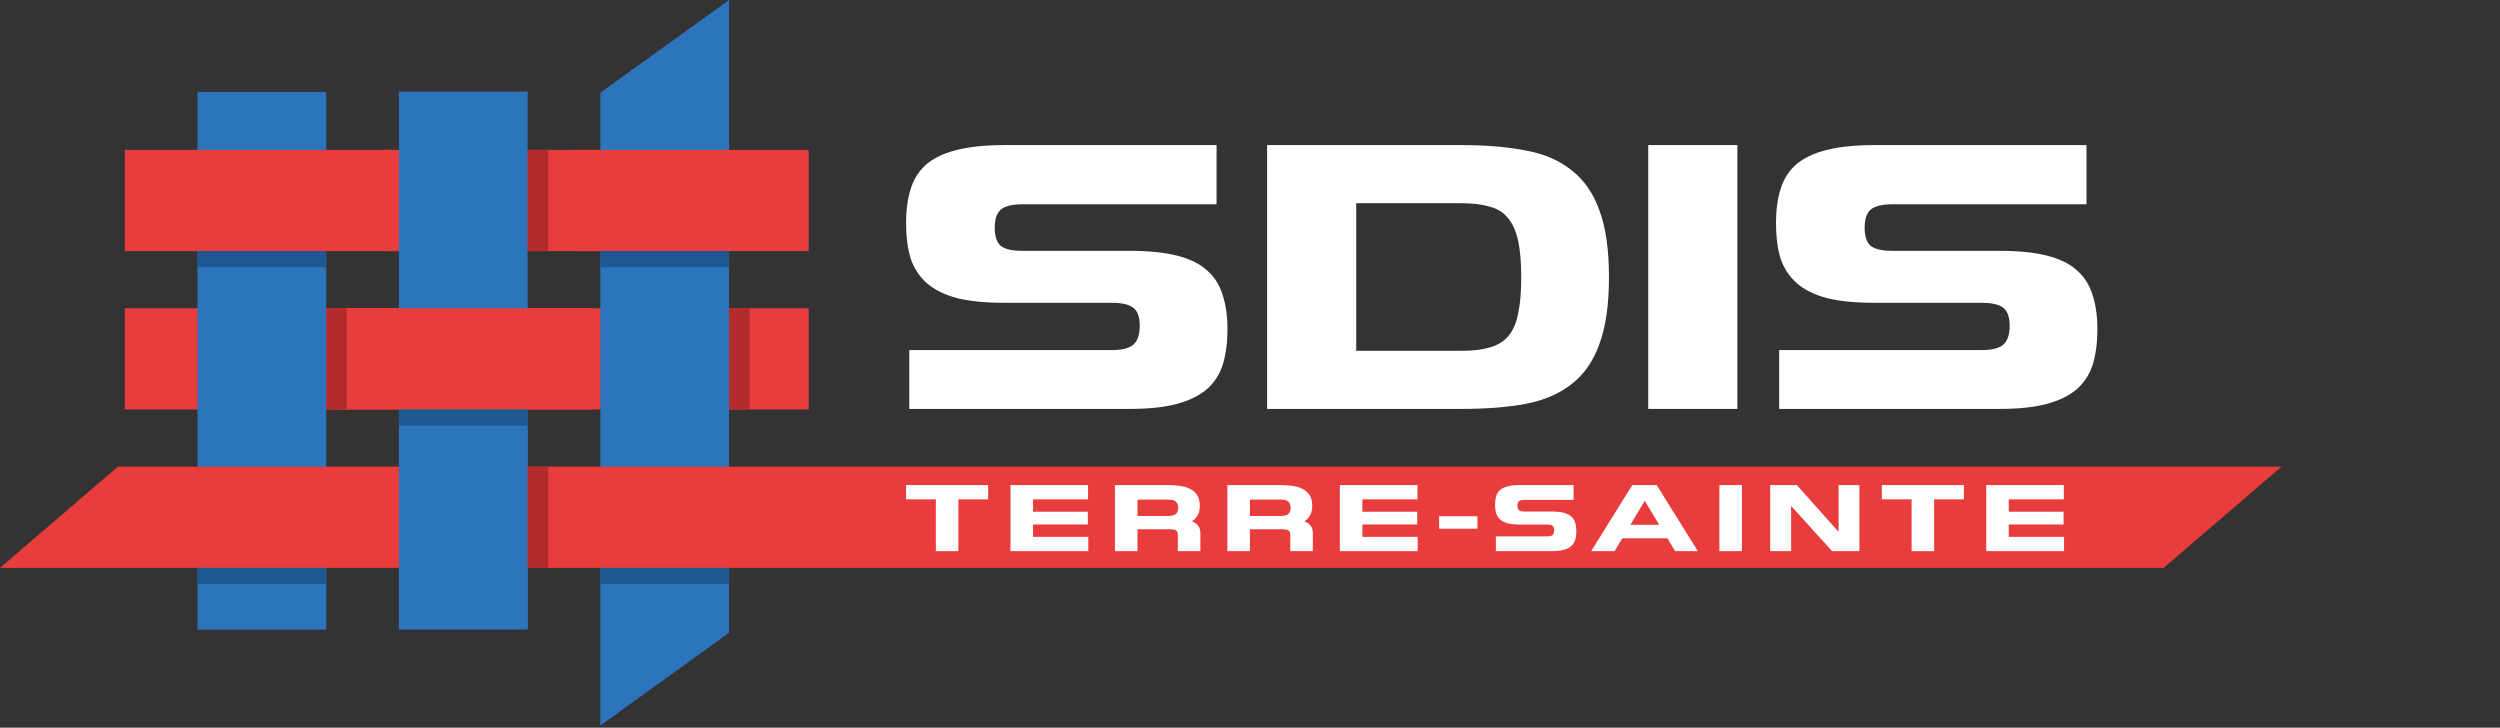 <svg width="213" height="62" viewBox="0 0 213 62" fill="none" xmlns="http://www.w3.org/2000/svg">
<rect x="0" y="0" width="213" height="62" fill="#333333" stroke="none"/>
<path d="M32.649 21.394L59.103 21.394V12.771L32.649 12.771V21.394Z" fill="#E93C3D"/>
<path d="M68.899 26.265H10.633V34.888H68.899V26.265Z" fill="#E93C3D"/>
<path d="M62.116 53.912V0L51.15 7.899V61.812L62.116 53.912Z" fill="#2C75BC"/>
<path d="M44.955 53.616L44.955 7.801L33.989 7.801L33.989 53.616H44.955Z" fill="#2C75BC"/>
<path d="M27.794 53.649L27.794 7.833L16.827 7.833L16.827 53.649H27.794Z" fill="#2C75BC"/>
<path d="M48.723 21.394L68.898 21.394V12.771L48.723 12.771V21.394Z" fill="#E93C3D"/>
<path d="M50.48 26.265H29.049V34.888H50.48V26.265Z" fill="#E93C3D"/>
<path d="M184.341 48.383H0L10.046 39.759H194.387L184.341 48.383Z" fill="#E93C3D"/>
<path d="M33.403 12.77H10.633V21.394H33.403V12.77Z" fill="#E93C3D"/>
<path d="M44.955 53.616L44.955 36.665H33.989V53.616H44.955Z" fill="#2C75BC"/>
<path d="M62.116 48.383H51.15V49.766H62.116V48.383Z" fill="#1F5890"/>
<path d="M46.713 48.383V39.759H44.955V48.383H46.713Z" fill="#B22C2D"/>
<path d="M29.552 34.888L29.552 26.265H27.794L27.794 34.888H29.552Z" fill="#B22C2D"/>
<path d="M63.874 34.888V26.265H62.116V34.888H63.874Z" fill="#B22C2D"/>
<path d="M46.713 21.394V12.77H44.955V21.394H46.713Z" fill="#B22C2D"/>
<path d="M27.793 48.383H16.826V49.766H27.793V48.383Z" fill="#1F5890"/>
<path d="M27.793 21.394H16.826V22.777H27.793V21.394Z" fill="#1F5890"/>
<path d="M62.116 21.394H51.15V22.777H62.116V21.394Z" fill="#1F5890"/>
<path d="M44.955 34.888H33.988V36.271H44.955V34.888Z" fill="#1F5890"/>
<path d="M85.564 25.799C83.963 25.799 82.62 25.666 81.535 25.399C80.477 25.113 79.625 24.692 78.979 24.139C78.334 23.565 77.869 22.858 77.585 22.017C77.327 21.156 77.198 20.152 77.198 19.004C77.198 17.897 77.327 16.933 77.585 16.114C77.843 15.273 78.282 14.576 78.902 14.023C79.547 13.469 80.399 13.059 81.458 12.793C82.543 12.506 83.911 12.362 85.564 12.362H103.651V17.405H87.113C86.235 17.405 85.615 17.559 85.254 17.866C84.918 18.174 84.75 18.686 84.75 19.404C84.75 20.121 84.918 20.634 85.254 20.941C85.615 21.228 86.235 21.372 87.113 21.372H96.253C97.854 21.372 99.184 21.505 100.243 21.771C101.327 22.038 102.179 22.448 102.799 23.001C103.444 23.555 103.896 24.252 104.155 25.092C104.439 25.933 104.581 26.916 104.581 28.044C104.581 29.171 104.451 30.166 104.193 31.026C103.935 31.867 103.483 32.574 102.838 33.148C102.192 33.702 101.34 34.122 100.281 34.409C99.223 34.696 97.88 34.839 96.253 34.839H77.469V29.827H94.743C95.595 29.827 96.202 29.674 96.563 29.366C96.925 29.038 97.105 28.505 97.105 27.767C97.105 26.988 96.912 26.465 96.525 26.199C96.163 25.933 95.569 25.799 94.743 25.799H85.564Z" fill="white"/>
<path d="M115.549 29.889H124.496C125.452 29.889 126.252 29.797 126.898 29.612C127.569 29.427 128.098 29.11 128.486 28.659C128.899 28.187 129.183 27.552 129.338 26.753C129.518 25.933 129.609 24.887 129.609 23.616C129.609 22.345 129.518 21.3 129.338 20.48C129.157 19.66 128.86 19.014 128.447 18.543C128.06 18.071 127.53 17.753 126.859 17.59C126.213 17.405 125.426 17.313 124.496 17.313H115.549V29.889ZM107.958 12.362H124.535C126.627 12.362 128.447 12.516 129.996 12.823C131.571 13.111 132.875 13.674 133.908 14.515C134.967 15.335 135.754 16.472 136.271 17.928C136.813 19.383 137.084 21.279 137.084 23.616C137.084 25.953 136.813 27.849 136.271 29.305C135.754 30.76 134.967 31.898 133.908 32.718C132.875 33.538 131.571 34.101 129.996 34.409C128.447 34.696 126.627 34.839 124.535 34.839H107.958V12.362Z" fill="white"/>
<path d="M148.022 12.362V34.839H140.43V12.362H148.022Z" fill="white"/>
<path d="M159.681 25.799C158.08 25.799 156.737 25.666 155.653 25.399C154.594 25.113 153.742 24.692 153.097 24.139C152.451 23.565 151.986 22.858 151.702 22.017C151.444 21.156 151.315 20.152 151.315 19.004C151.315 17.897 151.444 16.933 151.702 16.114C151.961 15.273 152.399 14.576 153.019 14.023C153.665 13.469 154.517 13.059 155.575 12.793C156.66 12.506 158.028 12.362 159.681 12.362H177.768V17.405H161.23C160.352 17.405 159.733 17.559 159.371 17.866C159.035 18.174 158.868 18.686 158.868 19.404C158.868 20.121 159.035 20.634 159.371 20.941C159.733 21.228 160.352 21.372 161.23 21.372H170.371C171.972 21.372 173.301 21.505 174.36 21.771C175.445 22.038 176.297 22.448 176.916 23.001C177.562 23.555 178.014 24.252 178.272 25.092C178.556 25.933 178.698 26.916 178.698 28.044C178.698 29.171 178.569 30.166 178.311 31.026C178.052 31.867 177.601 32.574 176.955 33.148C176.31 33.702 175.457 34.122 174.399 34.409C173.34 34.696 171.997 34.839 170.371 34.839H151.586V29.827H168.86C169.712 29.827 170.319 29.674 170.681 29.366C171.042 29.038 171.223 28.505 171.223 27.767C171.223 26.988 171.029 26.465 170.642 26.199C170.28 25.933 169.687 25.799 168.86 25.799H159.681Z" fill="white"/>
<path d="M79.734 42.544H77.198V41.327H84.191V42.544H81.654V46.957H79.734V42.544Z" fill="white"/>
<path d="M92.684 44.685H88.012V45.74H92.723V46.957H86.092V41.327H92.703V42.544H88.012V43.599H92.684V44.685Z" fill="white"/>
<path d="M96.913 45.093V46.957H94.994V41.327H99.48C99.839 41.327 100.181 41.35 100.508 41.396C100.841 41.437 101.135 41.522 101.389 41.65C101.644 41.773 101.847 41.95 101.997 42.182C102.147 42.413 102.222 42.713 102.222 43.083C102.222 43.406 102.163 43.676 102.046 43.891C101.928 44.107 101.765 44.282 101.556 44.415C101.778 44.502 101.951 44.626 102.075 44.785C102.206 44.939 102.271 45.144 102.271 45.401V46.957H100.351V45.57C100.351 45.391 100.302 45.267 100.204 45.201C100.113 45.129 99.914 45.093 99.607 45.093H96.913ZM100.381 43.26C100.381 43.116 100.358 43.001 100.312 42.913C100.273 42.821 100.214 42.749 100.136 42.698C100.064 42.646 99.976 42.613 99.871 42.597C99.773 42.577 99.666 42.567 99.548 42.567H96.913V43.961H99.548C99.666 43.961 99.773 43.95 99.871 43.93C99.976 43.909 100.064 43.873 100.136 43.822C100.214 43.771 100.273 43.701 100.312 43.614C100.358 43.522 100.381 43.404 100.381 43.26Z" fill="white"/>
<path d="M106.494 45.093V46.957H104.574V41.327H109.06C109.419 41.327 109.762 41.35 110.089 41.396C110.422 41.437 110.716 41.522 110.97 41.65C111.225 41.773 111.427 41.95 111.578 42.182C111.728 42.413 111.803 42.713 111.803 43.083C111.803 43.406 111.744 43.676 111.627 43.891C111.509 44.107 111.346 44.282 111.137 44.415C111.359 44.502 111.532 44.626 111.656 44.785C111.787 44.939 111.852 45.144 111.852 45.401V46.957H109.932V45.57C109.932 45.391 109.883 45.267 109.785 45.201C109.694 45.129 109.495 45.093 109.188 45.093H106.494ZM109.961 43.26C109.961 43.116 109.939 43.001 109.893 42.913C109.854 42.821 109.795 42.749 109.717 42.698C109.645 42.646 109.557 42.613 109.452 42.597C109.354 42.577 109.246 42.567 109.129 42.567H106.494V43.961H109.129C109.246 43.961 109.354 43.95 109.452 43.93C109.557 43.909 109.645 43.873 109.717 43.822C109.795 43.771 109.854 43.701 109.893 43.614C109.939 43.522 109.961 43.404 109.961 43.26Z" fill="white"/>
<path d="M120.747 44.685H116.075V45.74H120.786V46.957H114.155V41.327H120.767V42.544H116.075V43.599H120.747V44.685Z" fill="white"/>
<path d="M122.616 43.984H125.878V45.047H122.616V43.984Z" fill="white"/>
<path d="M129.495 44.692C129.09 44.692 128.751 44.659 128.476 44.592C128.209 44.52 127.993 44.415 127.83 44.276C127.667 44.133 127.549 43.956 127.477 43.745C127.412 43.529 127.379 43.278 127.379 42.99C127.379 42.713 127.412 42.472 127.477 42.266C127.543 42.056 127.654 41.881 127.81 41.743C127.974 41.604 128.189 41.501 128.457 41.434C128.731 41.363 129.077 41.327 129.495 41.327H134.069V42.59H129.887C129.665 42.59 129.508 42.628 129.417 42.705C129.332 42.782 129.289 42.911 129.289 43.09C129.289 43.27 129.332 43.398 129.417 43.475C129.508 43.547 129.665 43.583 129.887 43.583H132.198C132.603 43.583 132.939 43.617 133.207 43.683C133.481 43.75 133.697 43.853 133.854 43.992C134.017 44.13 134.131 44.305 134.196 44.515C134.268 44.726 134.304 44.972 134.304 45.255C134.304 45.537 134.272 45.786 134.206 46.002C134.141 46.212 134.027 46.389 133.863 46.533C133.7 46.672 133.485 46.777 133.217 46.849C132.949 46.921 132.61 46.957 132.198 46.957H127.448V45.701H131.816C132.032 45.701 132.185 45.663 132.277 45.586C132.368 45.504 132.414 45.37 132.414 45.185C132.414 44.99 132.365 44.859 132.267 44.792C132.176 44.726 132.025 44.692 131.816 44.692H129.495Z" fill="white"/>
<path d="M139.073 41.327H141.15L144.656 46.957H142.717L142.061 45.863H138.221L137.565 46.957H135.567L139.073 41.327ZM138.907 44.715H141.365L140.131 42.667L138.907 44.715Z" fill="white"/>
<path d="M148.411 41.327V46.957H146.491V41.327H148.411Z" fill="white"/>
<path d="M156.648 45.316V41.327H158.421V46.957H156.09L152.603 43.106V46.957H150.82V41.327H153.093L156.648 45.316Z" fill="white"/>
<path d="M162.869 42.544H160.332V41.327H167.325V42.544H164.789V46.957H162.869V42.544Z" fill="white"/>
<path d="M175.818 44.685H171.146V45.74H175.857V46.957H169.226V41.327H175.838V42.544H171.146V43.599H175.818V44.685Z" fill="white"/>
</svg>
